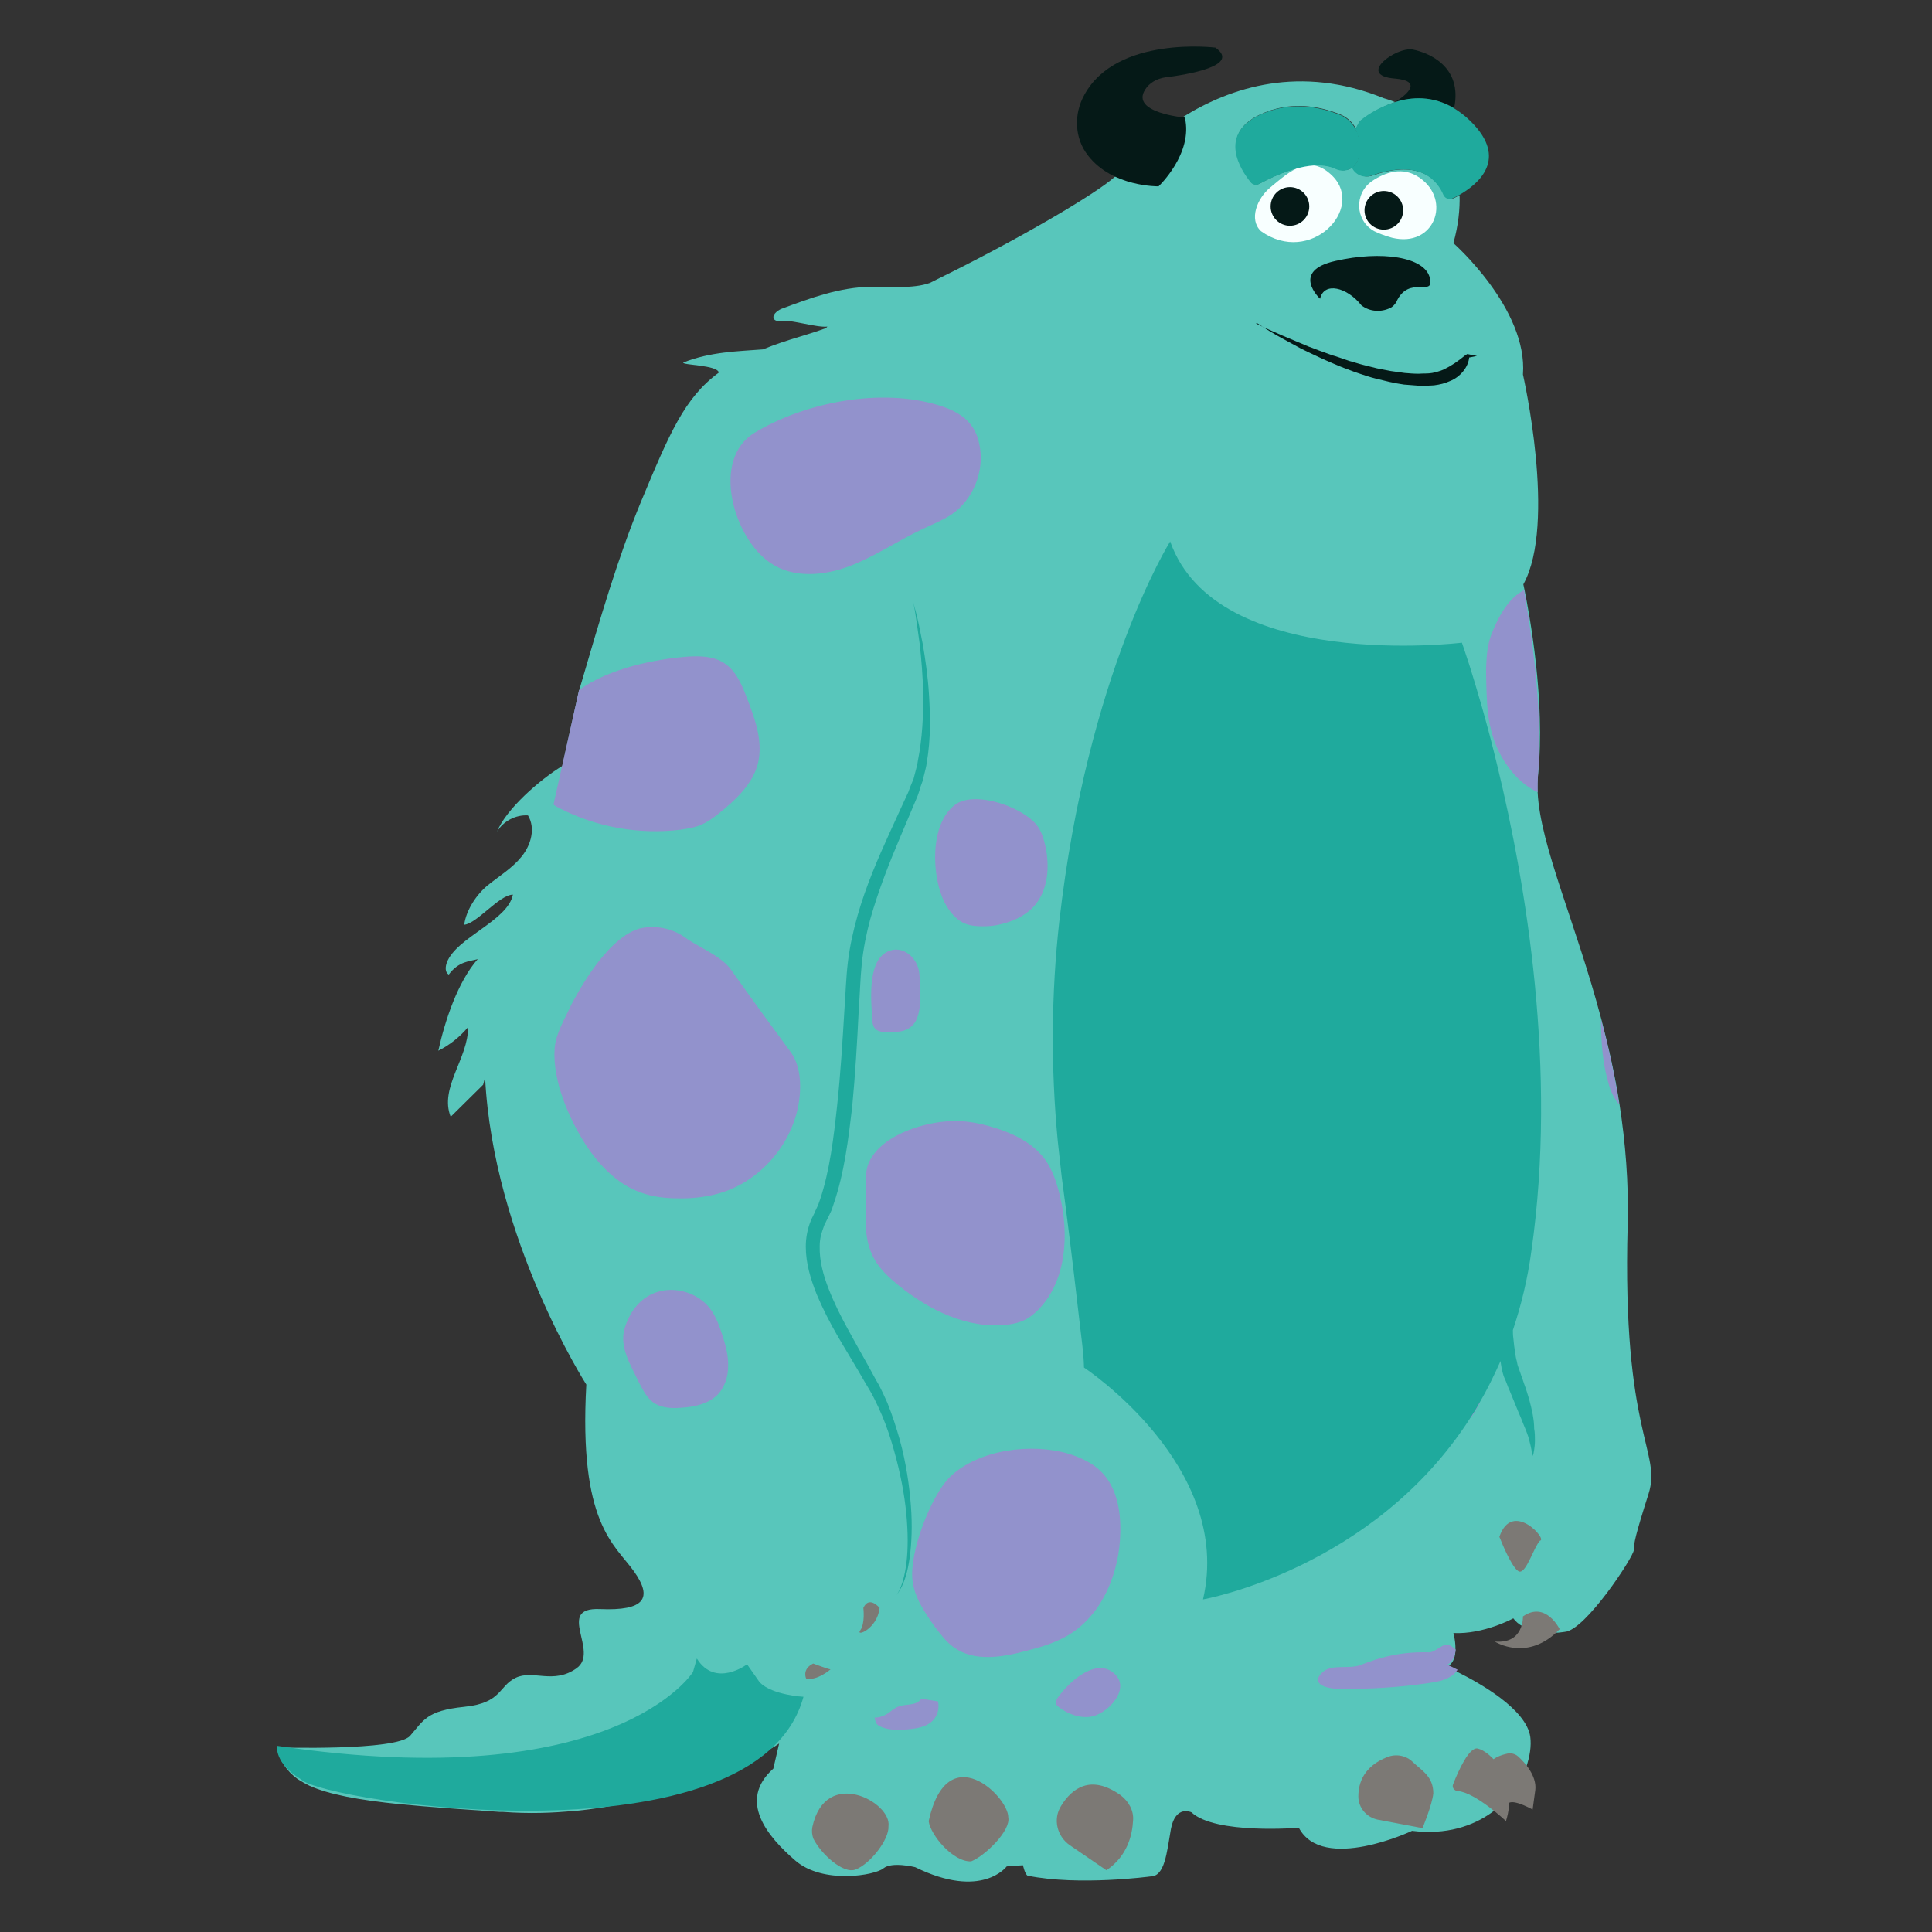 <?xml version="1.0" encoding="utf-8"?>
<!-- Generator: Adobe Illustrator 13.0.0, SVG Export Plug-In . SVG Version: 6.00 Build 14948)  -->
<!DOCTYPE svg PUBLIC "-//W3C//DTD SVG 1.0//EN" "http://www.w3.org/TR/2001/REC-SVG-20010904/DTD/svg10.dtd">
<svg version="1.0" id="Layer_1" xmlns="http://www.w3.org/2000/svg" xmlns:xlink="http://www.w3.org/1999/xlink" x="0px" y="0px"
	 width="500px" height="500px" viewBox="0 0 500 500" enable-background="new 0 0 500 500" xml:space="preserve">
<rect x="0" y="0" width="500" height="500" fill="#333333" stroke="none"/>
<g id="Layer_2_copy">
	<path fill="#58C6BB" d="M421.238,317.024c0.3-11-0.601-21.4-2.101-31.2l0,0c-1.199-7.7-2.899-15.1-4.699-22
		c-6.601-25-15.801-44.8-16.5-58.8c-0.101-1.6-0.101-3,0.1-4.5c2-19-2.3-42-3.5-47.9l0,0c-0.2-0.9-0.3-1.4-0.3-1.4
		c8.7-15.7-0.101-54.3-0.101-54.3c1.301-17-18-34-18-34c1.301-4.7,1.7-8.8,1.601-12.4l0,0c-0.601,0.3-1.101,0.6-1.601,0.8
		c-0.899,0.4-2,0-2.399-0.9c-1.3-3.2-5.7-9.5-18.5-5c-2.101,0.7-4.3-0.2-5.2-2.1c-1.2,0.8-2.8,1-4.3,0.3c-2.9-1.4-8.8-2-19.8,3.9
		c-0.801,0.4-1.7,0.2-2.2-0.5c-2.5-3.2-8.3-12.3,2.2-17.3c8.1-3.9,15.899-2.1,20.699-0.2c1.9,0.7,3.4,2.1,4.301,3.8
		c0.3-0.6,0.5-1.1,0.899-1.7c0.101-0.2,0.3-0.4,0.5-0.5c1-0.8,4.3-3.2,8.7-4.7l0,0c-1.7-0.7-2.9-1-2.9-1
		c-21.6-8.8-39.699-2.8-51.899,4.8c-11,6.9-17.2,15-17.2,15c-0.1,0.1-0.3,0.3-0.5,0.5c-4.8,4.4-25.1,16.3-46.1,26.6l0,0
		c-0.601,0.3-1.2,0.6-1.801,0.9l0,0c-4.399,1.6-11,0.9-15.3,1c-8,0.1-15.6,2.9-23.1,5.7c-1.2,0.5-2.7,1.8-1.8,2.8
		c0.399,0.4,1.1,0.4,1.699,0.3c2.801-0.3,9.2,1.8,12,1.5c-0.1,0.1-0.199,0.2-0.399,0.4c-2.2,0.8-4.4,1.5-6.4,2.1
		c-3.7,1.1-7,2.2-9.899,3.4c-6.4,0.5-13.601,0.6-20.601,3.4c-0.4,0.7,8.8,0.6,9.2,2.6l0,0c-8.9,6.5-12.8,15.8-20.1,33.3
		c-5.9,14.2-10.5,29.9-16.1,49.1l-4.3,19.4l0,0c-5.8,3.5-14.6,11.2-16.9,17c1.6-2.7,4.8-4.4,8-4.2c2,3.3,0.8,7.6-1.6,10.6
		s-5.7,5-8.7,7.4s-5.7,6.5-6.2,10.3c3.3-0.3,9-7.7,12.6-7.8c-1.3,6.8-14.7,11.1-17.1,17.6c-0.4,1.101-0.5,2.5,0.5,3.101
		c2.6-3.5,5.4-3.4,7.5-4c-5.2,5.899-8.5,16-10.2,23.7c3-1.5,5.6-3.601,7.7-6.101c0.1,8-7.5,15.7-4.5,23.2c2.8-2.8,5.6-5.5,8.4-8.3
		l0.5-1.9c2.1,41.9,26.2,79.5,26.2,79.5c-2,36,7.3,41.3,12.3,48.3s2.8,10.301-8.8,9.801c-11.6-0.5,0,11-6,15.3s-11.3,0.3-15.8,2.5
		s-3.5,6.5-13.3,7.5c-9.8,1-10.5,3.5-14,7.5s-34.5,3-34.5,3c0.8,3.5,2.5,6.1,5.4,8.2c0.3,0.199,0.5,0.3,0.8,0.5
		c0.7,0.399,1.4,0.8,2.2,1.199l0,0c5.1,2.301,12.7,3.7,23.4,4.801h0.1c7.1,0.699,15.7,1.3,25.8,2c0.1,0,0.2,0,0.3,0
		c0.2,0,0.4,0,0.6,0c6.5,0.5,12.8,0.3,18.7-0.301c0.1,0,0.2,0,0.4,0l0,0l0,0c26.9-2.8,47-14.1,51.4-16.8
		c0.6-0.399,0.899-0.6,0.899-0.6l-1.5,6.5c-9.3,8.3-1.5,17.6,5.7,23.8s20.7,3.8,22.8,2c2.2-1.8,8.2-0.3,8.2-0.3
		c17.3,8.5,23.7-0.2,23.7-0.2l4.2-0.3c0,0,0.5,2.3,1.2,2.7c13.3,2.699,31.8,0.199,31.8,0.199c3.7,0,4.2-6,5.3-12.3
		c1.2-6.3,5.3-4.3,5.3-4.3c6.2,5.8,27.8,4,27.8,4c6.2,11.7,29.301,0.8,29.301,0.8c8.8,1.101,15.699-1.2,20.699-4.8l0,0
		c1-0.8,2-1.6,2.801-2.4c0.6-0.5,1.1-1.1,1.6-1.699l0,0c2-2.4,3.5-4.9,4.4-7.5c1-2.801,1.399-5.601,1.1-7.9
		c-1-7.2-13.2-14-18.8-16.8c-1.7-0.9-2.8-1.3-2.8-1.3c1.5-0.8,2.1-2.3,2.199-3.9l0,0c0.2-2.399-0.5-4.899-0.5-4.899
		c7.801,0.399,15.5-3.801,15.5-3.801c0.601,0.801,1.4,1.5,2.301,2c3,1.801,7.199,1.801,9.399,1.7c1-0.1,1.601-0.2,1.601-0.2
		c5.3-0.3,17.899-19.5,17.899-21.199c0-1.7,0.3-3.5,3.8-14.501C430.138,375.624,419.738,371.524,421.238,317.024z"/>
	<g>
		<g>
			<path fill="#F8FFFF" d="M326.338,59.824c-3.2-3-1-8.5,2.4-11.3c5.2-4.3,10.1-8.9,16.1-3
				C353.338,54.024,339.138,68.924,326.338,59.824z"/>
		</g>
		<g>
			<path fill="#F8FFFF" d="M355.638,59.824c-5-2.8-5.199-9.8-0.5-13c3.301-2.2,7.9-3.9,12.301-0.8c8.3,5.8,3.8,18.2-7.2,15.5
				C358.438,61.024,356.838,60.424,355.638,59.824z"/>
		</g>
	</g>
	<g>
		<circle fill="#051917" cx="333.838" cy="53.424" r="5"/>
	</g>
	<g>
		<circle fill="#051917" cx="358.138" cy="54.424" r="5"/>
	</g>
	<g>
		<g>
			<path fill="#051917" d="M341.638,77.324c0,0-7.8-7.2,4-9.8c11.801-2.7,23.101-1.1,24.4,4.4c1.3,5.2-5.5-1-8.7,6.3
				c-0.399,0.6-0.899,1.2-1.6,1.5c-2.3,1.1-5.2,1-7.4-0.7C348.638,74.324,342.638,72.824,341.638,77.324z"/>
		</g>
		<g>
			<path fill="#051917" d="M314.538,12.324c0,0-25.5-3.2-33.9,12.2c-2.8,5-2.6,11.3,1,15.8c6.301,8.1,18.2,7.9,18.2,7.9
				s9-8.5,6.8-17.8c0,0-14.1-1.2-10.3-7.2c1.101-1.8,3.101-2.9,5.2-3.2C307.238,19.324,321.238,17.024,314.538,12.324z"/>
		</g>
		<g>
			<path fill="#051917" d="M325.038,83.725c2.2,1.1,4.5,2.1,6.8,3.1s4.601,1.9,6.9,2.9c1.2,0.4,2.3,0.9,3.5,1.3s2.3,0.9,3.5,1.2
				c1.2,0.4,2.3,0.8,3.5,1.2c1.2,0.3,2.3,0.7,3.5,1c1.2,0.3,2.399,0.6,3.6,0.9l3.601,0.7l3.6,0.5c1.2,0.1,2.4,0.2,3.6,0.2
				c1.2-0.1,2.4,0,3.5-0.2c1-0.2,2.101-0.5,3-0.9c1-0.5,1.9-1,2.801-1.6c0.899-0.6,1.8-1.3,2.8-2.1l0,0l0.5-0.3l2.5,0.5l-2.5,0.5
				l0.5-0.3l0,0c-0.101,1.4-0.7,2.7-1.601,3.8c-0.899,1.1-2.1,2-3.399,2.5c-1.3,0.6-2.601,0.9-4.101,1.1c-1.3,0.1-2.6,0.1-3.899,0.1
				c-1.3-0.1-2.601-0.2-3.9-0.3c-1.3-0.2-2.5-0.4-3.8-0.7c-1.2-0.3-2.5-0.6-3.7-0.9c-1.2-0.3-2.399-0.7-3.6-1.1
				c-1.2-0.4-2.4-0.8-3.601-1.3c-1.199-0.4-2.3-0.9-3.5-1.4c-1.199-0.5-2.3-1-3.399-1.5c-1.101-0.5-2.3-1.1-3.4-1.6
				c-1.1-0.5-2.2-1.1-3.3-1.7l-3.3-1.8c-2.2-1.2-4.3-2.5-6.4-3.9L325.038,83.725z"/>
		</g>
		<path fill="#051917" d="M376.338,27.924c2.2-10.7-6.6-14.3-10.7-15.1c-4.3-0.8-14.699,6.7-4.699,7.5c7.5,0.6,3,4.3,0.199,6
			C365.538,25.125,370.938,24.824,376.338,27.924z"/>
	</g>
	<path fill="#1FAA9D" d="M351.638,31.725c-0.3,0.6-0.6,1.2-0.899,1.7c0.6,1.2,1,2.5,1,3.9c0,1.1,0,2.3-0.2,3.4
		c-0.2,1.1-0.8,2.1-1.7,2.6c0.9,1.9,3.101,2.9,5.2,2.1c12.8-4.5,17.1,1.7,18.5,5c0.4,0.9,1.5,1.4,2.4,0.9c0.5-0.2,1-0.5,1.6-0.8
		c5.1-2.9,12.9-9.4,3.1-19.1c-1.5-1.5-3-2.6-4.5-3.5c-5.399-3.2-10.8-2.9-15.1-1.5c-0.1,0-0.2,0.1-0.3,0.1c-4.5,1.4-7.8,3.9-8.7,4.7
		C351.938,31.324,351.738,31.524,351.638,31.725z"/>
	<path fill="#1FAA9D" d="M351.638,40.725c0.2-1.1,0.2-2.3,0.2-3.4c0-1.4-0.399-2.7-1-3.9c-0.899-1.7-2.399-3.1-4.3-3.8
		c-4.8-1.9-12.7-3.7-20.7,0.2c-10.6,5.1-4.8,14.1-2.2,17.3c0.5,0.7,1.5,0.9,2.2,0.5c11.101-5.9,16.9-5.3,19.8-3.9
		c1.5,0.7,3.101,0.5,4.301-0.3C350.838,42.725,351.438,41.824,351.638,40.725z"/>
	<g>
		<g>
			<g>
				<path fill="#7C7975" d="M223.438,416.124c0,0,0.5,4-0.801,5.801c-1.3,1.8,4.4-0.301,5-5.801
					C227.638,416.124,224.938,412.824,223.438,416.124z"/>
			</g>
			<g>
				<path fill="#7C7975" d="M210.438,430.524c0,0,4,1.5,4.5,1.5c0,0-3.4,3-6.301,2.4
					C208.638,434.425,207.438,432.024,210.438,430.524z"/>
			</g>
			<g>
				<g>
					<path fill="#7C7975" d="M229.938,472.624c0.899-6.199-16.301-15.5-19.7,0.2c-0.2,1-0.101,2.101,0.3,3.101
						c1.9,3.8,7.7,9.199,10.9,7.899C225.138,482.425,230.138,476.124,229.938,472.624z"/>
				</g>
			</g>
			<g>
				<g>
					<path fill="#7C7975" d="M260.938,470.324c0.1-5.3-15.801-21-20.601,1c0.5,3.601,6.3,10.601,11,10.4
						C255.038,480.225,261.638,473.725,260.938,470.324z"/>
				</g>
			</g>
			<g>
				<g>
					<path fill="#7C7975" d="M293.238,471.124c-0.2,3.7-1.4,9.2-6.9,12.9l-9.5-6.5c-3.3-2.3-4.399-6.8-2.2-10.2
						c2.7-4.399,7.601-8.3,15.4-2.7C292.138,466.225,293.438,468.624,293.238,471.124z"/>
				</g>
			</g>
			<g>
				<g>
					<path fill="#7C7975" d="M359.038,454.725c2.3-0.9,4.9-0.4,6.6,1.3c2.301,2.2,5.301,3.7,5.301,8.1c-0.301,3-2.801,9-2.801,9
						l-11.6-2.199c-2.9-0.601-5-3.101-5-6C351.538,461.425,352.938,457.124,359.038,454.725z"/>
				</g>
			</g>
			<g>
				<g>
					<path fill="#7C7975" d="M377.238,463.524c-0.9-0.1-1.5-0.9-1.2-1.7c1.4-3.6,4.2-9.8,6.4-9.3c3.199,0.7,10.699,7.8,7.3,18.8
						C389.838,471.324,381.738,463.824,377.238,463.524z"/>
				</g>
			</g>
			<g>
				<g>
					<path fill="#7C7975" d="M390.138,453.824c1-0.2,2,0.101,2.7,0.7c1.8,1.6,4.9,5.1,4.5,8.7c-0.7,5.1-0.7,5.1-0.7,5.1
						s-4.399-2.5-6-1.8c-1.699,0.6-5.5-5.6-5.5-5.6S382.338,455.524,390.138,453.824z"/>
				</g>
			</g>
		</g>
		<g>
			<path fill="#7C7975" d="M394.138,418.324c0,0,0.301,7.2-7.3,6.5c0,0,8.5,5.5,16.8-3.2
				C403.638,421.624,400.038,414.225,394.138,418.324z"/>
		</g>
		<g>
			<path fill="#7C7975" d="M388.038,397.725c0,0,0.1,0.3,0.3,0.7c0.8,2.1,3.4,8,4.9,8.3c1.8,0.3,3.7-6.3,5.3-8
				C400.638,398.524,391.338,388.024,388.038,397.725z"/>
		</g>
	</g>
	<g>
		<g>
			<path fill="#9292CC" d="M243.038,104.924c3.3,1,6.6,2.6,8.5,5.4c1,1.4,1.6,3,1.9,4.6c1.5,6.8-1.5,14.4-7.301,18.3
				c-2.3,1.5-4.899,2.5-7.399,3.7c-6.4,3-12.3,7.1-18.9,9.6c-6.6,2.5-14.5,3.2-20.399-0.8c-9.5-6.3-15.601-26.7-4.2-33.7
				C208.638,103.924,228.238,100.324,243.038,104.924z"/>
		</g>
		<g>
			<path fill="#9292CC" d="M398.038,200.524c-0.1,1.4-0.1,2.9-0.1,4.5c-3-1.4-5.7-3.8-7.801-6.8c-2.199-3-3.8-6.8-4.6-10.8
				c-0.7-3.5-0.8-7.2-0.9-10.8c0-1.5-0.1-3.1,0-4.7c0.101-2.6,0.4-5.1,1.2-7.4c1.9-5,4.601-9.8,8.601-11.8
				C395.338,158.524,399.538,181.524,398.038,200.524z"/>
		</g>
		<g>
			<path fill="#9292CC" d="M149.838,178.625c7.7-5.7,20-8.1,28.2-8.7c3.2-0.2,6.7-0.1,9.4,1.7c3.1,2,4.6,5.7,5.899,9.1
				c2.101,5.4,4.2,11.3,2.8,16.9c-1.399,5.4-5.8,9.4-10.1,12.9c-1.3,1-2.6,2-4.1,2.7c-1.8,0.899-3.8,1.2-5.8,1.5
				c-10.6,1.3-21.7-0.601-31.2-5.5c-0.6-0.3-1.2-0.6-1.7-1L149.838,178.625z"/>
		</g>
		<g>
			<path fill="#9292CC" d="M165.438,240.324c4.1-1,8.6-0.1,12,2.4c3.5,2.5,9.3,4.7,11.8,8.3c3.899,5.6,14.1,19.5,15.5,21.4
				c2,2.899,2.5,6.6,2.3,10.1c-0.6,11.9-9.4,23-20.9,26.3c-3.5,1-7.2,1.4-10.8,1.3c-3.2,0-6.5-0.399-9.5-1.5
				c-6-2.1-10.7-7-14.2-12.3c-4.4-6.8-8.7-16.7-8.1-25c0.3-4,2.8-7.899,4.4-11.5C148.038,259.925,156.038,243.124,165.438,240.324z"
				/>
		</g>
		<g>
			<path fill="#9292CC" d="M169.938,334.425c4.8-1.601,10.6,0.1,13.8,4.199c1.6,2.101,2.5,4.7,3.3,7.2s1.5,5.2,1.4,7.8
				c0,2.7-0.9,5.4-2.7,7.301c-2.4,2.399-6,3.199-9.4,3.399c-2.3,0.2-4.7,0.101-6.7-1c-2.1-1.2-3.2-3.5-4.3-5.6
				c-2.1-4.4-5.1-9.101-3.7-13.9C162.938,339.524,165.638,335.824,169.938,334.425z"/>
		</g>
		<g>
			<path fill="#9292CC" d="M248.138,290.124c3.301,0.101,6.601,0.9,9.801,1.9c4.699,1.5,9.399,3.9,12.399,7.9
				c2,2.699,3.101,6,3.9,9.3c2.5,10.3,1.8,22.3-5.601,29.8c-1,1-2.199,2-3.5,2.6c-1.399,0.7-2.899,1-4.399,1.2
				c-10.2,1.2-20.2-3.7-28.101-10.1c-2.6-2.101-5.1-4.4-6.6-7.3c-2.4-4.601-2.1-9.801-1.9-14.801c0.101-3.1-0.6-7.3,0.9-10.1
				C228.538,293.225,240.738,289.824,248.138,290.124z"/>
		</g>
		<g>
			<path fill="#9292CC" d="M276.538,376.225c3.2,1,6.3,2.399,8.6,4.8c3.801,3.9,4.9,9.8,4.801,15.3
				c-0.101,10.601-4.7,21.9-13.9,27.101c-3.2,1.8-6.8,2.899-10.4,3.8c-6.3,1.7-13.5,2.899-18.8-0.9c-2-1.399-3.399-3.399-4.899-5.3
				c-2.601-3.7-5.301-7.6-5.801-12.1c-0.8-7.2,4.7-21.7,9.7-26.7C253.338,375.024,267.038,373.425,276.538,376.225z"/>
		</g>
		<g>
			<path fill="#9292CC" d="M273.838,439.225c-0.399,0.5-0.7,1.2-0.5,1.8c0.101,0.3,0.4,0.5,0.601,0.7c2.3,1.8,5.199,2.899,8,2.6
				c4.5-0.399,11.3-7.5,6.1-11.5C283.138,429.024,276.338,435.725,273.838,439.225z"/>
		</g>
		<g>
			<path fill="#9292CC" d="M226.338,444.524c1.2,0,2.3-0.4,3.3-1c0.9-0.6,1.7-1.4,2.7-1.8c2.101-0.9,4.7-0.101,6.101-2.101
				c2.899,0.5,1.399,0.2,4.3,0.7c0.399,1.601,0,3.4-1.101,4.7c-1.8,2.1-4.899,2.4-7.6,2.6c-2.1,0.101-4.3,0.101-6.2-0.8
				c-0.5-0.2-1-0.6-1.2-1.1L226.338,444.524z"/>
		</g>
		<g>
			<path fill="#9292CC" d="M377.238,432.124c-0.5,0.7-1.101,1.4-1.9,1.801c-1.6,1-3.399,1.3-5.3,1.6c-8,1.2-16.1,1.7-24.2,1.5
				c-3.1-0.1-6.8-1.5-3.399-4.4c2.399-2,6.699-0.6,9.6-1.699c6-2.4,11.4-3.5,17.8-3.301c1.7,0,3.7-2.6,5.2-1.899
				c0.6,0.3,1.2,0.7,1.7,1.2l0,0c-0.2,1.6-0.7,3.1-2.2,3.899C374.438,430.824,375.538,431.225,377.238,432.124z"/>
		</g>
		<g>
			<path fill="#9292CC" d="M268.738,214.124c0.899,1.4,1.399,3.101,1.8,4.801c1.2,5.5,0.7,11.699-3.1,15.8c-2.4,2.5-5.7,3.899-9,4.6
				c-1.301,0.3-2.7,0.4-4.101,0.4c-1.5,0-3.1-0.101-4.6-0.7c-2.4-1-4.101-3.2-5.3-5.5c-3.301-6.5-4-20.3,2.8-25.3
				C252.438,204.424,265.438,209.024,268.738,214.124z"/>
		</g>
		<g>
			<path fill="#9292CC" d="M237.938,252.124c0.199,2.301,0.199,4.601,0.199,6.801c-0.1,2.5-0.5,5.399-2.5,6.899
				c-1.6,1.3-3.899,1.3-5.899,1.3c-1.2,0-2.7-0.1-3.4-1.1c-0.5-0.7-0.6-1.5-0.6-2.4c-0.3-4.399-1.2-13.899,3.2-16.899
				C233.038,243.925,237.638,247.624,237.938,252.124z"/>
		</g>
		<g>
			<path fill="#9292CC" d="M419.038,285.824c-1.2-1.3-2.1-3.2-2.6-4.899c-1.7-5.5-2.101-11.301-2.101-17.101
				C416.238,270.725,417.838,278.024,419.038,285.824z"/>
		</g>
		<g>
			<path fill="#9292CC" d="M383.038,363.024c-0.8,1.3-1.5,2.6-2.3,3.8c-3.7-1-10.5-3.6-7.601-7c0.101-0.1,0.301-0.2,0.4-0.2
				C377.038,358.824,380.838,360.324,383.038,363.024z"/>
		</g>
	</g>
	<g>
		<g>
			<path fill="#1FAA9D" d="M236.238,155.524c0,0,0.3,1,0.8,2.9s1.1,4.7,1.8,8.4c0.601,3.6,1.3,8.1,1.601,13.2
				c0.3,5.1,0.5,11-0.601,17.4c-0.1,0.8-0.3,1.6-0.5,2.4c-0.2,0.8-0.399,1.6-0.6,2.4c-0.3,0.8-0.601,1.6-0.8,2.4
				c-0.101,0.4-0.301,0.8-0.4,1.2c-0.2,0.4-0.3,0.8-0.5,1.2c-1.3,3.1-2.7,6.4-4.1,9.7c-2.801,6.6-5.601,13.7-7.7,21.1
				c-1,3.7-1.8,7.601-2.2,11.5c-0.4,3.9-0.5,8-0.8,12.101c-0.4,8.3-0.9,16.699-1.7,25.1c-1,8.4-2,16.9-4.8,25.1l-0.5,1.5l-0.7,1.5
				l-0.7,1.4c-0.2,0.5-0.5,0.9-0.6,1.3c-0.3,0.8-0.601,1.7-0.8,2.5c-0.2,0.9-0.301,1.8-0.301,2.7c-0.1,3.7,0.9,7.4,2.301,11
				c1.399,3.6,3.1,7,4.899,10.3s3.601,6.5,5.4,9.7c0.899,1.6,1.7,3.2,2.6,4.7c0.8,1.5,1.601,3.2,2.3,4.8
				c1.301,3.2,2.301,6.4,3.2,9.5c1.7,6.2,2.5,12,2.9,17.1c0.399,5.2,0.2,9.7-0.3,13.4s-1.4,6.5-2.4,8.2
				c-0.5,0.899-0.9,1.5-1.2,1.899c-0.3,0.4-0.5,0.601-0.5,0.601s0.2-0.2,0.5-0.601c0.3-0.399,0.7-1.1,1.101-2
				c0.8-1.8,1.5-4.6,1.8-8.199c0.3-3.601,0.2-8.101-0.4-13.101c-0.6-5-1.8-10.7-3.6-16.6c-0.9-3-2-6-3.4-9c-0.7-1.5-1.399-3-2.3-4.5
				s-1.8-3-2.7-4.601c-1.8-3.1-3.8-6.3-5.7-9.6c-1.899-3.3-3.699-6.8-5.3-10.6c-1.5-3.801-2.8-7.9-2.8-12.301
				c0-2.199,0.4-4.5,1.3-6.699c0.2-0.601,0.5-1,0.7-1.5l0.2-0.4l0.1-0.3l0.3-0.601l0.601-1.3l0.5-1.399c2.5-7.5,3.5-15.9,4.399-24.2
				c0.9-8.3,1.4-16.7,1.9-24.9c0.3-4.1,0.4-8.2,0.9-12.399c0.5-4.101,1.399-8.101,2.5-12c2.199-7.7,5.3-14.801,8.3-21.4
				c1.5-3.3,3-6.5,4.399-9.6c0.2-0.4,0.4-0.8,0.5-1.1l0.4-1.1c0.3-0.7,0.6-1.5,0.9-2.2c0.199-0.8,0.399-1.5,0.6-2.3
				c0.2-0.7,0.4-1.5,0.5-2.3c1.2-6,1.4-11.8,1.4-16.9c-0.101-5.1-0.5-9.5-0.9-13.2c-0.5-3.6-0.9-6.5-1.2-8.4
				S236.238,155.524,236.238,155.524z"/>
		</g>
		<g>
			<path fill="#1FAA9D" d="M180.338,429.225c4.8,7.7,13,1.5,13,1.5l3.3,4.7c3.301,3.3,11.301,3.699,11.301,3.699
				c-12,44-123.8,27.4-130,21.4c-7.1-4.3-6.2-8.7-6.2-8.7c87.5,13,107.6-19.1,107.6-19.1L180.338,429.225z"/>
		</g>
		<path fill="#1FAA9D" d="M395.738,362.124c-0.4-1.3-0.8-2.699-1.3-4c-0.2-0.699-0.5-1.399-0.7-2c-0.2-0.699-0.5-1.399-0.7-2
			l-0.3-0.899l-0.2-1c-0.2-0.601-0.3-1.3-0.4-2c-0.199-1.3-0.399-2.7-0.5-4c-0.1-0.7-0.1-1.4-0.1-2c2.1-6.3,3.8-13.101,4.8-20.601
			c6.7-46.8-1.399-94.8-8.8-125.3c-2.8-11.7-5.6-20.9-7.3-26.3l0,0c-1.2-3.7-1.9-5.7-1.9-5.7s-63.5,7.8-75.5-26.2
			c0,0-21.399,34.1-28.7,98.4c-2.1,18.8-2.199,37.8-0.399,56.7c0.3,3,0.7,6.1,1,9.1c1.399,10.4,2.899,22.601,4.1,33.101
			c1,8.899,1.601,12.399,1.7,16.5c0,0,38.8,25.5,30.8,60c0,0,44-7.7,69.2-47c0.8-1.2,1.6-2.5,2.3-3.801c2-3.399,3.8-7.1,5.5-10.899
			c0,0.3,0.101,0.5,0.101,0.8l0.199,1.2l0.301,1.2c0.199,0.8,0.5,1.399,0.8,2.1s0.5,1.4,0.8,2c0.5,1.3,1.1,2.6,1.6,3.9
			c0.5,1.199,1,2.5,1.5,3.6c0.4,1.1,0.9,2.2,1.301,3.2c0.399,1,0.699,1.899,0.899,2.8c0.2,0.8,0.4,1.6,0.5,2.2
			c0.101,0.601,0.101,1.101,0.101,1.5c0,0.3,0,0.5,0,0.5s0.1-0.2,0.199-0.5c0.2-0.3,0.301-0.8,0.4-1.5s0.2-1.5,0.2-2.399
			c0-0.9,0-2-0.2-3.101C397.038,367.324,396.438,364.725,395.738,362.124z"/>
	</g>
</g>
</svg>
